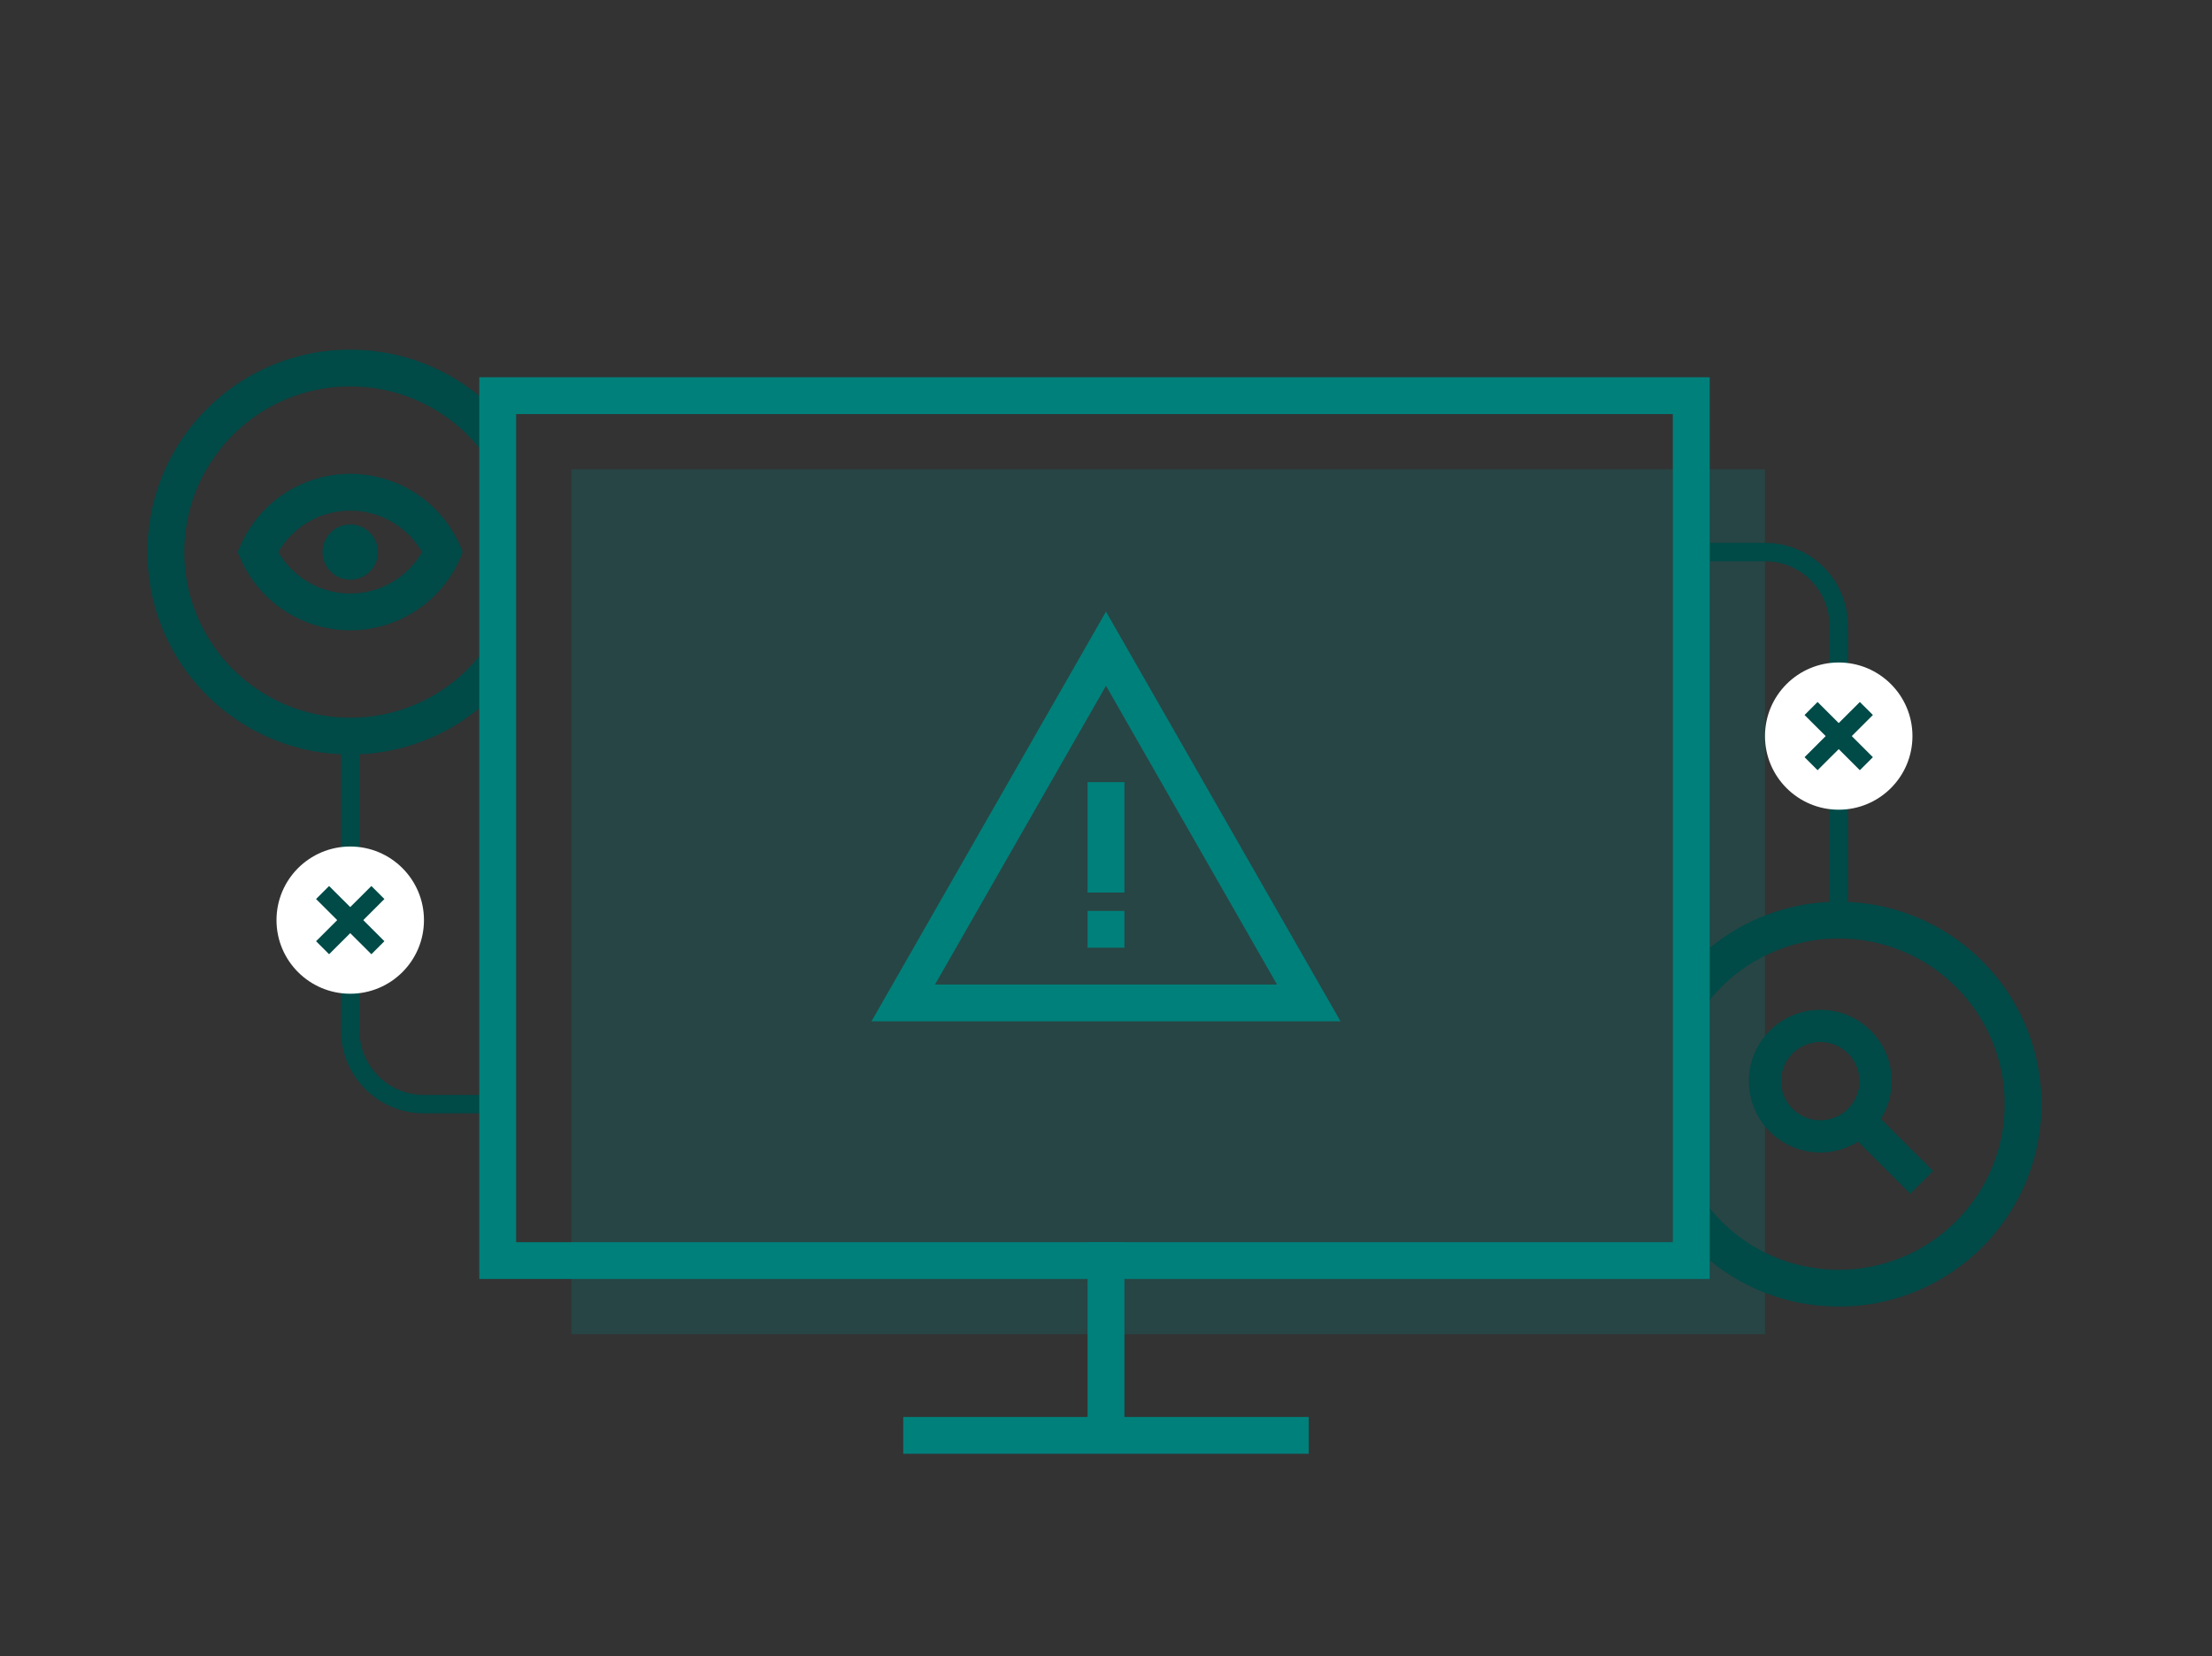 <svg width="227" height="170" fill="none" xmlns="http://www.w3.org/2000/svg"><rect width="100%" height="100%" fill="#333333" stroke="none"/><path opacity=".24" d="M181.127 48.167v88.778H58.641V48.167h122.486z" fill="#00807B"/><path fill-rule="evenodd" clip-rule="evenodd" d="M43.508 112.389h7.567v1.889h-7.567c-4.701 0-8.512-3.806-8.512-8.5V75.556h1.892v30.222a6.616 6.616 0 006.62 6.611z" fill="#004A47"/><path d="M43.508 94.445c0 4.172-3.387 7.555-7.566 7.555-4.18 0-7.567-3.383-7.567-7.555 0-4.173 3.388-7.556 7.567-7.556s7.566 3.383 7.566 7.556z" fill="#fff"/><path fill-rule="evenodd" clip-rule="evenodd" d="M33.773 90.943l5.675 5.667-1.338 1.336-5.675-5.667 1.338-1.336z" fill="#004A47"/><path fill-rule="evenodd" clip-rule="evenodd" d="M38.11 90.943l-5.675 5.667 1.338 1.336 5.675-5.667-1.338-1.336zm143.017-33.332h-7.566v-1.889h7.566c4.702 0 8.513 3.806 8.513 8.5v30.222h-1.892V64.222c0-3.651-2.964-6.61-6.621-6.61zM35.942 39.667c-9.403 0-17.025 7.61-17.025 17 0 9.388 7.622 17 17.025 17a17 17 0 0013.291-6.376l2.952 2.363a20.784 20.784 0 01-16.243 7.79c-11.492 0-20.809-9.302-20.809-20.777 0-11.476 9.317-20.778 20.809-20.778a20.784 20.784 0 0116.243 7.79l-2.952 2.364a17 17 0 00-13.291-6.376z" fill="#004A47"/><path fill-rule="evenodd" clip-rule="evenodd" d="M188.694 130.333c9.402 0 17.025-7.611 17.025-17s-7.623-17-17.025-17a17 17 0 00-13.292 6.376l-2.952-2.363a20.785 20.785 0 0116.244-7.79c11.492 0 20.808 9.302 20.808 20.777 0 11.476-9.316 20.778-20.808 20.778a20.783 20.783 0 01-16.244-7.791l2.952-2.363a16.997 16.997 0 0013.292 6.376z" fill="#004A47"/><path fill-rule="evenodd" clip-rule="evenodd" d="M175.452 38.722v92.556H49.183V38.722h126.269zm-3.783 3.778H52.967v85h118.702v-85z" fill="#00807B"/><path fill-rule="evenodd" clip-rule="evenodd" d="M113.5 62.776l24.068 42.057H89.432L113.5 62.776zm0 7.614l-17.549 30.666h35.098L113.5 70.391z" fill="#00807B"/><path fill-rule="evenodd" clip-rule="evenodd" d="M111.608 91.611V80.278h3.784V91.61h-3.784zm3.784 1.889v3.778h-3.784V93.5h3.784z" fill="#00807B"/><path fill-rule="evenodd" clip-rule="evenodd" d="M28.567 56.667a8.514 8.514 0 007.375 4.25c3.146 0 5.9-1.706 7.374-4.25a8.514 8.514 0 00-7.374-4.25 8.514 8.514 0 00-7.375 4.25zm18.914 0a12.3 12.3 0 00-11.54-8.028 12.3 12.3 0 00-11.539 8.028 12.3 12.3 0 0011.54 8.028 12.3 12.3 0 0011.539-8.028z" fill="#004A47"/><path d="M38.78 56.667a2.835 2.835 0 01-2.838 2.833 2.835 2.835 0 01-2.838-2.833 2.835 2.835 0 012.838-2.834 2.835 2.835 0 012.837 2.834z" fill="#004A47"/><path fill-rule="evenodd" clip-rule="evenodd" d="M186.802 106.958a4.017 4.017 0 00-4.02 4.014c0 2.217 1.8 4.014 4.02 4.014 2.22 0 4.02-1.797 4.02-4.014 0-2.217-1.8-4.014-4.02-4.014zm-7.33 4.014c0-4.042 3.282-7.319 7.33-7.319 4.049 0 7.33 3.277 7.33 7.319a7.277 7.277 0 01-1.109 3.874l5.354 5.346-2.341 2.338-5.354-5.346a7.306 7.306 0 01-3.88 1.108c-4.048 0-7.33-3.277-7.33-7.32z" fill="#004A47"/><path d="M196.26 75.556c0 4.172-3.387 7.555-7.566 7.555s-7.567-3.383-7.567-7.555c0-4.173 3.388-7.556 7.567-7.556s7.566 3.383 7.566 7.556z" fill="#fff"/><path fill-rule="evenodd" clip-rule="evenodd" d="M186.525 72.054l5.675 5.667-1.338 1.336-5.675-5.667 1.338-1.336z" fill="#004A47"/><path fill-rule="evenodd" clip-rule="evenodd" d="M190.862 72.054l-5.675 5.667 1.338 1.336 5.675-5.667-1.338-1.336z" fill="#004A47"/><path fill-rule="evenodd" clip-rule="evenodd" d="M115.392 127.5v17.944h18.916v3.778H92.692v-3.778h18.916V127.5h3.784z" fill="#00807B"/></svg>